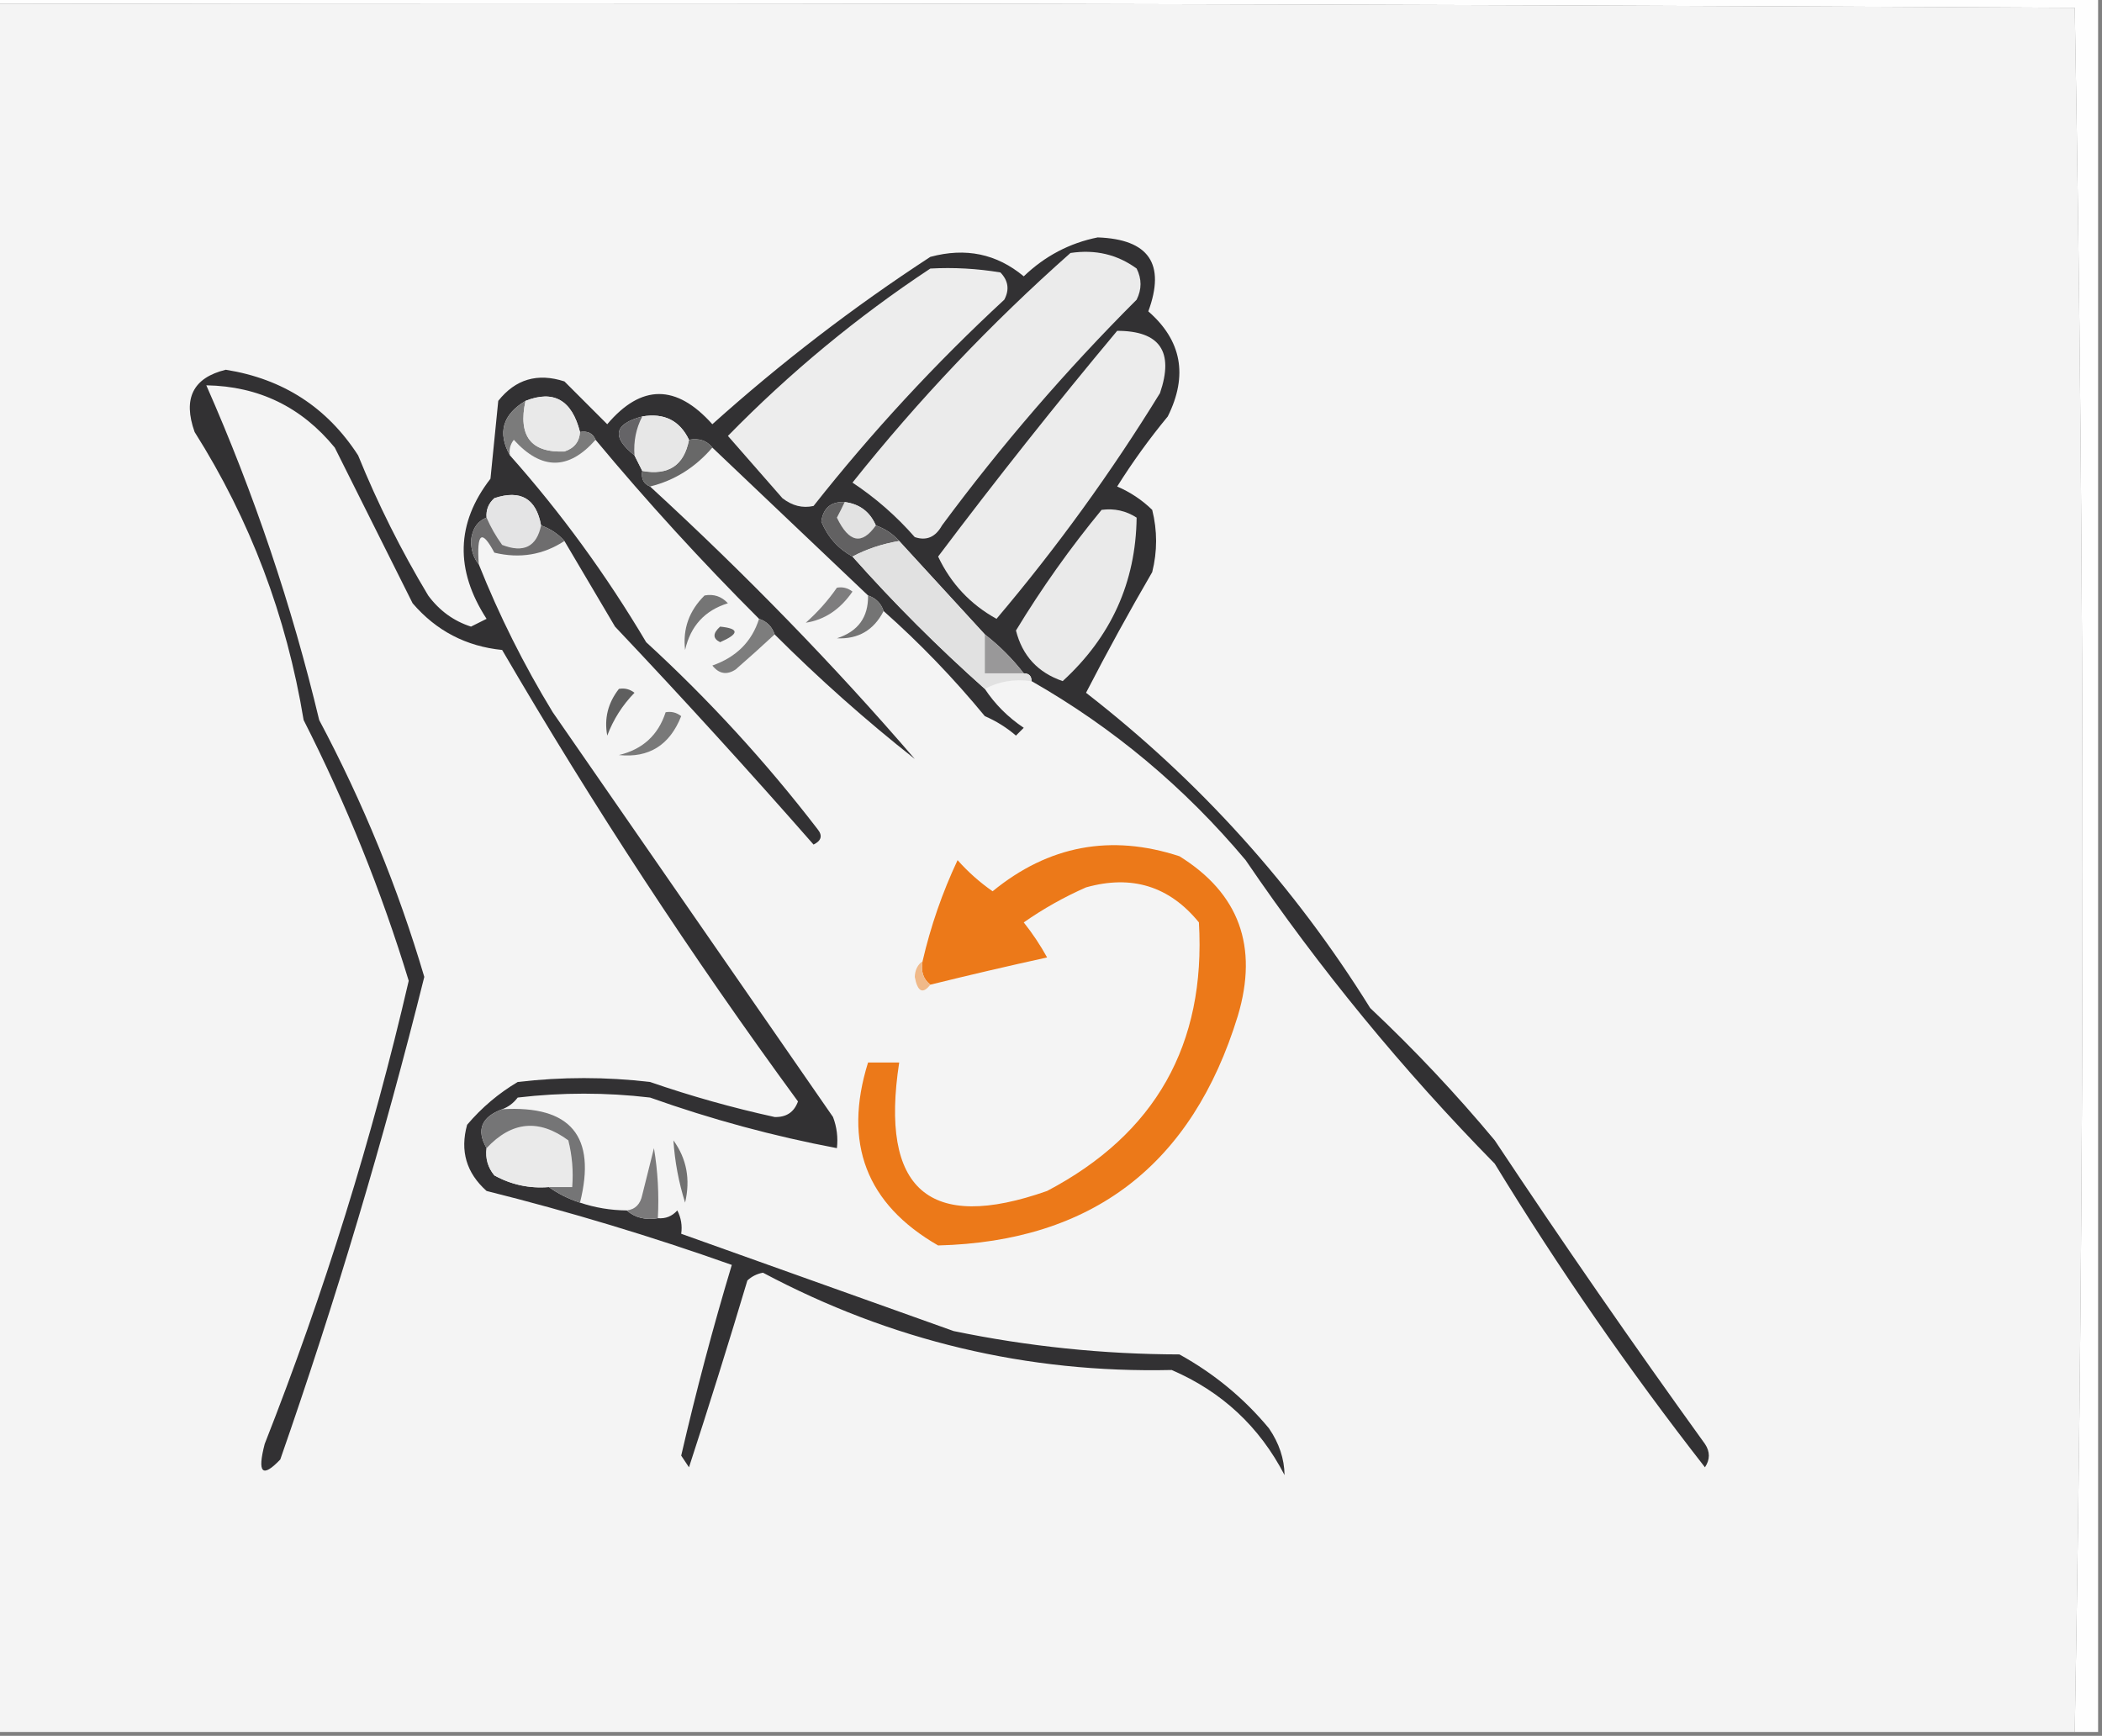 <?xml version="1.0" encoding="UTF-8"?>
<!DOCTYPE svg PUBLIC "-//W3C//DTD SVG 1.1//EN" "http://www.w3.org/Graphics/SVG/1.1/DTD/svg11.dtd">
<svg xmlns="http://www.w3.org/2000/svg" version="1.1" width="270px" height="223px" style="shape-rendering:geometricPrecision; text-rendering:geometricPrecision; image-rendering:optimizeQuality; fill-rule:evenodd; clip-rule:evenodd" xmlns:xlink="http://www.w3.org/1999/xlink">
<rect width="100%" height="100%" fill="#808080" stroke="none"/>
<g><path style="opacity:1" fill="#fefefe" d="M -0.5,0.5 C -0.5,0.167 -0.5,-0.167 -0.5,-0.5C 89.5,-0.5 179.5,-0.5 269.5,-0.5C 269.5,73.833 269.5,148.167 269.5,222.5C 268.5,222.5 267.5,222.5 266.5,222.5C 267.832,148.667 267.832,74.833 266.5,1C 177.501,0.5 88.501,0.333 -0.5,0.5 Z"/></g>
<g><path style="opacity:1" fill="#f4f4f4" d="M -0.5,0.5 C 88.501,0.333 177.501,0.5 266.5,1C 267.832,74.833 267.832,148.667 266.5,222.5C 177.5,222.5 88.5,222.5 -0.5,222.5C -0.5,148.5 -0.5,74.5 -0.5,0.5 Z"/></g>
<g><path style="opacity:1" fill="#323133" d="M 132.5,87.5 C 132.5,86.833 132.167,86.5 131.5,86.5C 130.027,84.605 128.36,82.939 126.5,81.5C 122.805,77.474 119.138,73.474 115.5,69.5C 114.71,68.599 113.71,67.932 112.5,67.5C 111.738,65.738 110.404,64.738 108.5,64.5C 106.748,64.418 105.748,65.251 105.5,67C 106.315,68.98 107.648,70.48 109.5,71.5C 114.833,77.5 120.5,83.167 126.5,88.5C 127.812,90.479 129.479,92.145 131.5,93.5C 131.167,93.833 130.833,94.167 130.5,94.5C 129.3,93.469 127.966,92.635 126.5,92C 122.496,87.137 118.163,82.637 113.5,78.5C 113.167,77.5 112.5,76.833 111.5,76.5C 104.86,70.194 98.193,63.861 91.5,57.5C 90.791,56.596 89.791,56.263 88.5,56.5C 87.313,54.025 85.313,53.025 82.5,53.5C 78.857,54.461 78.524,56.128 81.5,58.5C 81.833,59.167 82.167,59.833 82.5,60.5C 82.328,61.492 82.662,62.158 83.5,62.5C 95.877,73.866 107.21,85.533 117.5,97.5C 111.183,92.516 105.183,87.182 99.5,81.5C 99.167,80.5 98.5,79.833 97.5,79.5C 90.103,72.107 83.103,64.44 76.5,56.5C 76.158,55.662 75.492,55.328 74.5,55.5C 73.456,51.394 71.122,50.061 67.5,51.5C 64.551,53.265 63.885,55.598 65.5,58.5C 72.024,65.833 77.858,73.833 83,82.5C 91.014,89.848 98.347,97.848 105,106.5C 105.688,107.332 105.521,107.998 104.5,108.5C 96.213,99.043 87.713,89.71 79,80.5C 76.822,76.806 74.655,73.139 72.5,69.5C 71.71,68.599 70.71,67.932 69.5,67.5C 68.872,64.045 66.872,62.879 63.5,64C 62.748,64.671 62.414,65.504 62.5,66.5C 61.306,66.97 60.64,67.97 60.5,69.5C 60.52,70.726 60.853,71.726 61.5,72.5C 64.128,79.09 67.295,85.424 71,91.5C 83,108.833 95,126.167 107,143.5C 107.49,144.793 107.657,146.127 107.5,147.5C 99.359,145.964 91.359,143.798 83.5,141C 77.833,140.333 72.167,140.333 66.5,141C 65.956,141.717 65.289,142.217 64.5,142.5C 61.826,143.499 61.159,145.166 62.5,147.5C 62.33,148.822 62.663,149.989 63.5,151C 65.677,152.202 68.011,152.702 70.5,152.5C 71.671,153.345 73.005,154.011 74.5,154.5C 76.435,155.15 78.435,155.483 80.5,155.5C 81.568,156.434 82.901,156.768 84.5,156.5C 85.496,156.586 86.329,156.252 87,155.5C 87.483,156.448 87.65,157.448 87.5,158.5C 99.175,162.672 110.841,166.839 122.5,171C 132.055,172.977 141.721,173.977 151.5,174C 155.966,176.472 159.799,179.638 163,183.5C 164.301,185.402 164.968,187.402 165,189.5C 161.777,183.277 156.943,178.777 150.5,176C 131.956,176.423 114.456,172.256 98,163.5C 97.228,163.645 96.561,163.978 96,164.5C 93.592,172.556 91.092,180.556 88.5,188.5C 88.167,188 87.833,187.5 87.5,187C 89.429,178.653 91.596,170.486 94,162.5C 83.663,158.832 73.163,155.665 62.5,153C 59.904,150.683 59.07,147.85 60,144.5C 61.873,142.291 64.04,140.458 66.5,139C 72.167,138.333 77.833,138.333 83.5,139C 88.733,140.809 94.066,142.309 99.5,143.5C 101,143.547 102,142.881 102.5,141.5C 88.838,122.851 76.172,103.517 64.5,83.5C 59.868,83.036 56.035,81.036 53,77.5C 49.667,70.833 46.333,64.167 43,57.5C 38.733,52.283 33.233,49.617 26.5,49.5C 32.643,63.428 37.476,77.762 41,92.5C 46.629,103.084 51.129,114.084 54.5,125.5C 49.277,146.452 43.11,167.118 36,187.5C 33.69,189.918 33.024,189.252 34,185.5C 41.648,166.061 47.815,146.227 52.5,126C 48.993,114.488 44.493,103.321 39,92.5C 36.792,79.11 32.125,66.776 25,55.5C 23.461,51.195 24.794,48.528 29,47.5C 36.348,48.668 42.014,52.334 46,58.5C 48.515,64.699 51.515,70.699 55,76.5C 56.439,78.448 58.272,79.781 60.5,80.5C 61.167,80.167 61.833,79.833 62.5,79.5C 58.418,73.203 58.585,67.203 63,61.5C 63.333,58.167 63.667,54.833 64,51.5C 66.21,48.71 69.044,47.877 72.5,49C 74.333,50.833 76.167,52.667 78,54.5C 82.379,49.328 86.879,49.328 91.5,54.5C 100.293,46.607 109.626,39.44 119.5,33C 124.03,31.773 128.03,32.606 131.5,35.5C 134.224,32.889 137.391,31.222 141,30.5C 147.575,30.733 149.742,33.899 147.5,40C 151.785,43.736 152.619,48.236 150,53.5C 147.64,56.36 145.473,59.36 143.5,62.5C 145.193,63.228 146.693,64.228 148,65.5C 148.667,68.167 148.667,70.833 148,73.5C 145.047,78.571 142.214,83.737 139.5,89C 154.078,100.32 166.245,113.82 176,129.5C 181.699,134.865 187.033,140.531 192,146.5C 200.753,159.674 209.753,172.674 219,185.5C 219.667,186.5 219.667,187.5 219,188.5C 209.26,176.023 200.26,163.023 192,149.5C 180.138,137.419 169.471,124.419 160,110.5C 152.16,101.152 142.993,93.486 132.5,87.5 Z"/></g>
<g><path style="opacity:1" fill="#e2e2e2" d="M 108.5,64.5 C 110.404,64.738 111.738,65.738 112.5,67.5C 110.71,70.047 109.044,69.714 107.5,66.5C 107.863,65.817 108.196,65.15 108.5,64.5 Z"/></g>
<g><path style="opacity:1" fill="#e4e4e5" d="M 69.5,67.5 C 68.928,70.244 67.262,71.077 64.5,70C 63.695,68.887 63.028,67.721 62.5,66.5C 62.414,65.504 62.748,64.671 63.5,64C 66.872,62.879 68.872,64.045 69.5,67.5 Z"/></g>
<g><path style="opacity:1" fill="#686868" d="M 88.5,56.5 C 89.791,56.263 90.791,56.596 91.5,57.5C 89.293,60.067 86.627,61.733 83.5,62.5C 82.662,62.158 82.328,61.492 82.5,60.5C 85.878,61.109 87.878,59.776 88.5,56.5 Z"/></g>
<g><path style="opacity:1" fill="#7b7b7b" d="M 67.5,51.5 C 66.527,56.006 68.194,58.172 72.5,58C 73.756,57.583 74.423,56.75 74.5,55.5C 75.492,55.328 76.158,55.662 76.5,56.5C 73.043,60.42 69.543,60.42 66,56.5C 65.536,57.094 65.369,57.761 65.5,58.5C 63.885,55.598 64.551,53.265 67.5,51.5 Z"/></g>
<g><path style="opacity:1" fill="#e7e7e7" d="M 82.5,53.5 C 85.313,53.025 87.313,54.025 88.5,56.5C 87.878,59.776 85.878,61.109 82.5,60.5C 82.167,59.833 81.833,59.167 81.5,58.5C 81.366,56.709 81.699,55.042 82.5,53.5 Z"/></g>
<g><path style="opacity:1" fill="#656467" d="M 82.5,53.5 C 81.699,55.042 81.366,56.709 81.5,58.5C 78.524,56.128 78.857,54.461 82.5,53.5 Z"/></g>
<g><path style="opacity:1" fill="#e9e9e9" d="M 74.5,55.5 C 74.423,56.75 73.756,57.583 72.5,58C 68.194,58.172 66.527,56.006 67.5,51.5C 71.122,50.061 73.456,51.394 74.5,55.5 Z"/></g>
<g><path style="opacity:1" fill="#ececec" d="M 143.5,42.5 C 148.989,42.504 150.822,45.171 149,50.5C 142.734,60.697 135.734,70.364 128,79.5C 124.64,77.64 122.14,74.973 120.5,71.5C 127.934,61.621 135.601,51.954 143.5,42.5 Z"/></g>
<g><path style="opacity:1" fill="#ededed" d="M 119.5,34.5 C 122.518,34.335 125.518,34.502 128.5,35C 129.517,36.05 129.684,37.216 129,38.5C 120.154,46.68 111.987,55.514 104.5,65C 103.092,65.315 101.759,64.982 100.5,64C 98.124,61.296 95.791,58.63 93.5,56C 101.462,47.861 110.129,40.694 119.5,34.5 Z"/></g>
<g><path style="opacity:1" fill="#ebebeb" d="M 137.5,32.5 C 140.685,32.02 143.519,32.686 146,34.5C 146.667,35.833 146.667,37.167 146,38.5C 136.919,47.577 128.586,57.243 121,67.5C 120.163,69.007 118.996,69.507 117.5,69C 115.129,66.294 112.463,63.961 109.5,62C 117.969,51.364 127.303,41.53 137.5,32.5 Z"/></g>
<g><path style="opacity:1" fill="#eaeaea" d="M 141.5,65.5 C 143.144,65.287 144.644,65.62 146,66.5C 145.892,74.806 142.726,81.806 136.5,87.5C 133.318,86.412 131.318,84.245 130.5,81C 133.802,75.558 137.469,70.391 141.5,65.5 Z"/></g>
<g><path style="opacity:1" fill="#6e6d6e" d="M 62.5,66.5 C 63.028,67.721 63.695,68.887 64.5,70C 67.262,71.077 68.928,70.244 69.5,67.5C 70.71,67.932 71.71,68.599 72.5,69.5C 69.772,71.288 66.772,71.788 63.5,71C 61.877,67.946 61.211,68.446 61.5,72.5C 60.853,71.726 60.52,70.726 60.5,69.5C 60.64,67.97 61.306,66.97 62.5,66.5 Z"/></g>
<g><path style="opacity:1" fill="#626162" d="M 108.5,64.5 C 108.196,65.15 107.863,65.817 107.5,66.5C 109.044,69.714 110.71,70.047 112.5,67.5C 113.71,67.932 114.71,68.599 115.5,69.5C 113.302,69.875 111.302,70.542 109.5,71.5C 107.648,70.48 106.315,68.98 105.5,67C 105.748,65.251 106.748,64.418 108.5,64.5 Z"/></g>
<g><path style="opacity:1" fill="#e1e1e1" d="M 115.5,69.5 C 119.138,73.474 122.805,77.474 126.5,81.5C 126.5,83.167 126.5,84.833 126.5,86.5C 128.167,86.5 129.833,86.5 131.5,86.5C 132.167,86.5 132.5,86.833 132.5,87.5C 130.265,87.205 128.265,87.539 126.5,88.5C 120.5,83.167 114.833,77.5 109.5,71.5C 111.302,70.542 113.302,69.875 115.5,69.5 Z"/></g>
<g><path style="opacity:1" fill="#757575" d="M 90.5,76.5 C 91.675,76.281 92.675,76.614 93.5,77.5C 90.533,78.415 88.7,80.415 88,83.5C 87.683,80.793 88.516,78.46 90.5,76.5 Z"/></g>
<g><path style="opacity:1" fill="#7e7d7e" d="M 107.5,75.5 C 108.239,75.369 108.906,75.536 109.5,76C 107.92,78.295 105.92,79.628 103.5,80C 105.041,78.629 106.375,77.129 107.5,75.5 Z"/></g>
<g><path style="opacity:1" fill="#747474" d="M 111.5,76.5 C 112.5,76.833 113.167,77.5 113.5,78.5C 112.234,80.965 110.234,82.132 107.5,82C 110.215,81.125 111.548,79.292 111.5,76.5 Z"/></g>
<g><path style="opacity:1" fill="#656565" d="M 92.5,80.5 C 94.975,80.747 94.975,81.413 92.5,82.5C 91.537,82.03 91.537,81.364 92.5,80.5 Z"/></g>
<g><path style="opacity:1" fill="#999899" d="M 126.5,81.5 C 128.36,82.939 130.027,84.605 131.5,86.5C 129.833,86.5 128.167,86.5 126.5,86.5C 126.5,84.833 126.5,83.167 126.5,81.5 Z"/></g>
<g><path style="opacity:1" fill="#7d7d7d" d="M 97.5,79.5 C 98.5,79.833 99.167,80.5 99.5,81.5C 97.906,82.983 96.24,84.483 94.5,86C 93.365,86.749 92.365,86.583 91.5,85.5C 94.583,84.418 96.583,82.418 97.5,79.5 Z"/></g>
<g><path style="opacity:1" fill="#5f5f5f" d="M 79.5,88.5 C 80.239,88.369 80.906,88.536 81.5,89C 79.959,90.579 78.792,92.413 78,94.5C 77.591,92.305 78.091,90.305 79.5,88.5 Z"/></g>
<g><path style="opacity:1" fill="#797979" d="M 85.5,91.5 C 86.239,91.369 86.906,91.536 87.5,92C 86.024,95.731 83.357,97.398 79.5,97C 82.547,96.272 84.547,94.438 85.5,91.5 Z"/></g>
<g><path style="opacity:1" fill="#ec7919" d="M 119.5,126.5 C 118.596,125.791 118.263,124.791 118.5,123.5C 119.541,118.997 121.041,114.664 123,110.5C 124.351,112.019 125.851,113.352 127.5,114.5C 134.692,108.615 142.692,107.115 151.5,110C 159.16,114.758 161.66,121.592 159,130.5C 153.126,149.662 140.292,159.495 120.5,160C 111.271,154.688 108.271,146.855 111.5,136.5C 112.833,136.5 114.167,136.5 115.5,136.5C 112.99,152.844 119.323,158.344 134.5,153C 148.407,145.686 154.907,134.186 154,118.5C 150.212,113.847 145.378,112.347 139.5,114C 136.671,115.247 134.005,116.747 131.5,118.5C 132.624,119.914 133.624,121.414 134.5,123C 129.467,124.106 124.467,125.273 119.5,126.5 Z"/></g>
<g><path style="opacity:1" fill="#f0b989" d="M 118.5,123.5 C 118.263,124.791 118.596,125.791 119.5,126.5C 118.528,127.751 117.861,127.418 117.5,125.5C 117.543,124.584 117.876,123.917 118.5,123.5 Z"/></g>
<g><path style="opacity:1" fill="#eaeaea" d="M 70.5,152.5 C 68.011,152.702 65.677,152.202 63.5,151C 62.663,149.989 62.33,148.822 62.5,147.5C 65.725,144.045 69.225,143.711 73,146.5C 73.496,148.473 73.662,150.473 73.5,152.5C 72.5,152.5 71.5,152.5 70.5,152.5 Z"/></g>
<g><path style="opacity:1" fill="#757576" d="M 64.5,142.5 C 73.31,141.975 76.643,145.975 74.5,154.5C 73.005,154.011 71.671,153.345 70.5,152.5C 71.5,152.5 72.5,152.5 73.5,152.5C 73.662,150.473 73.496,148.473 73,146.5C 69.225,143.711 65.725,144.045 62.5,147.5C 61.159,145.166 61.826,143.499 64.5,142.5 Z"/></g>
<g><path style="opacity:1" fill="#717171" d="M 86.5,146.5 C 88.203,148.851 88.703,151.518 88,154.5C 87.178,151.883 86.678,149.216 86.5,146.5 Z"/></g>
<g><path style="opacity:1" fill="#7b7a7b" d="M 84.5,156.5 C 82.901,156.768 81.568,156.434 80.5,155.5C 81.586,155.38 82.253,154.713 82.5,153.5C 83,151.5 83.5,149.5 84,147.5C 84.498,150.482 84.665,153.482 84.5,156.5 Z"/></g>
</svg>
